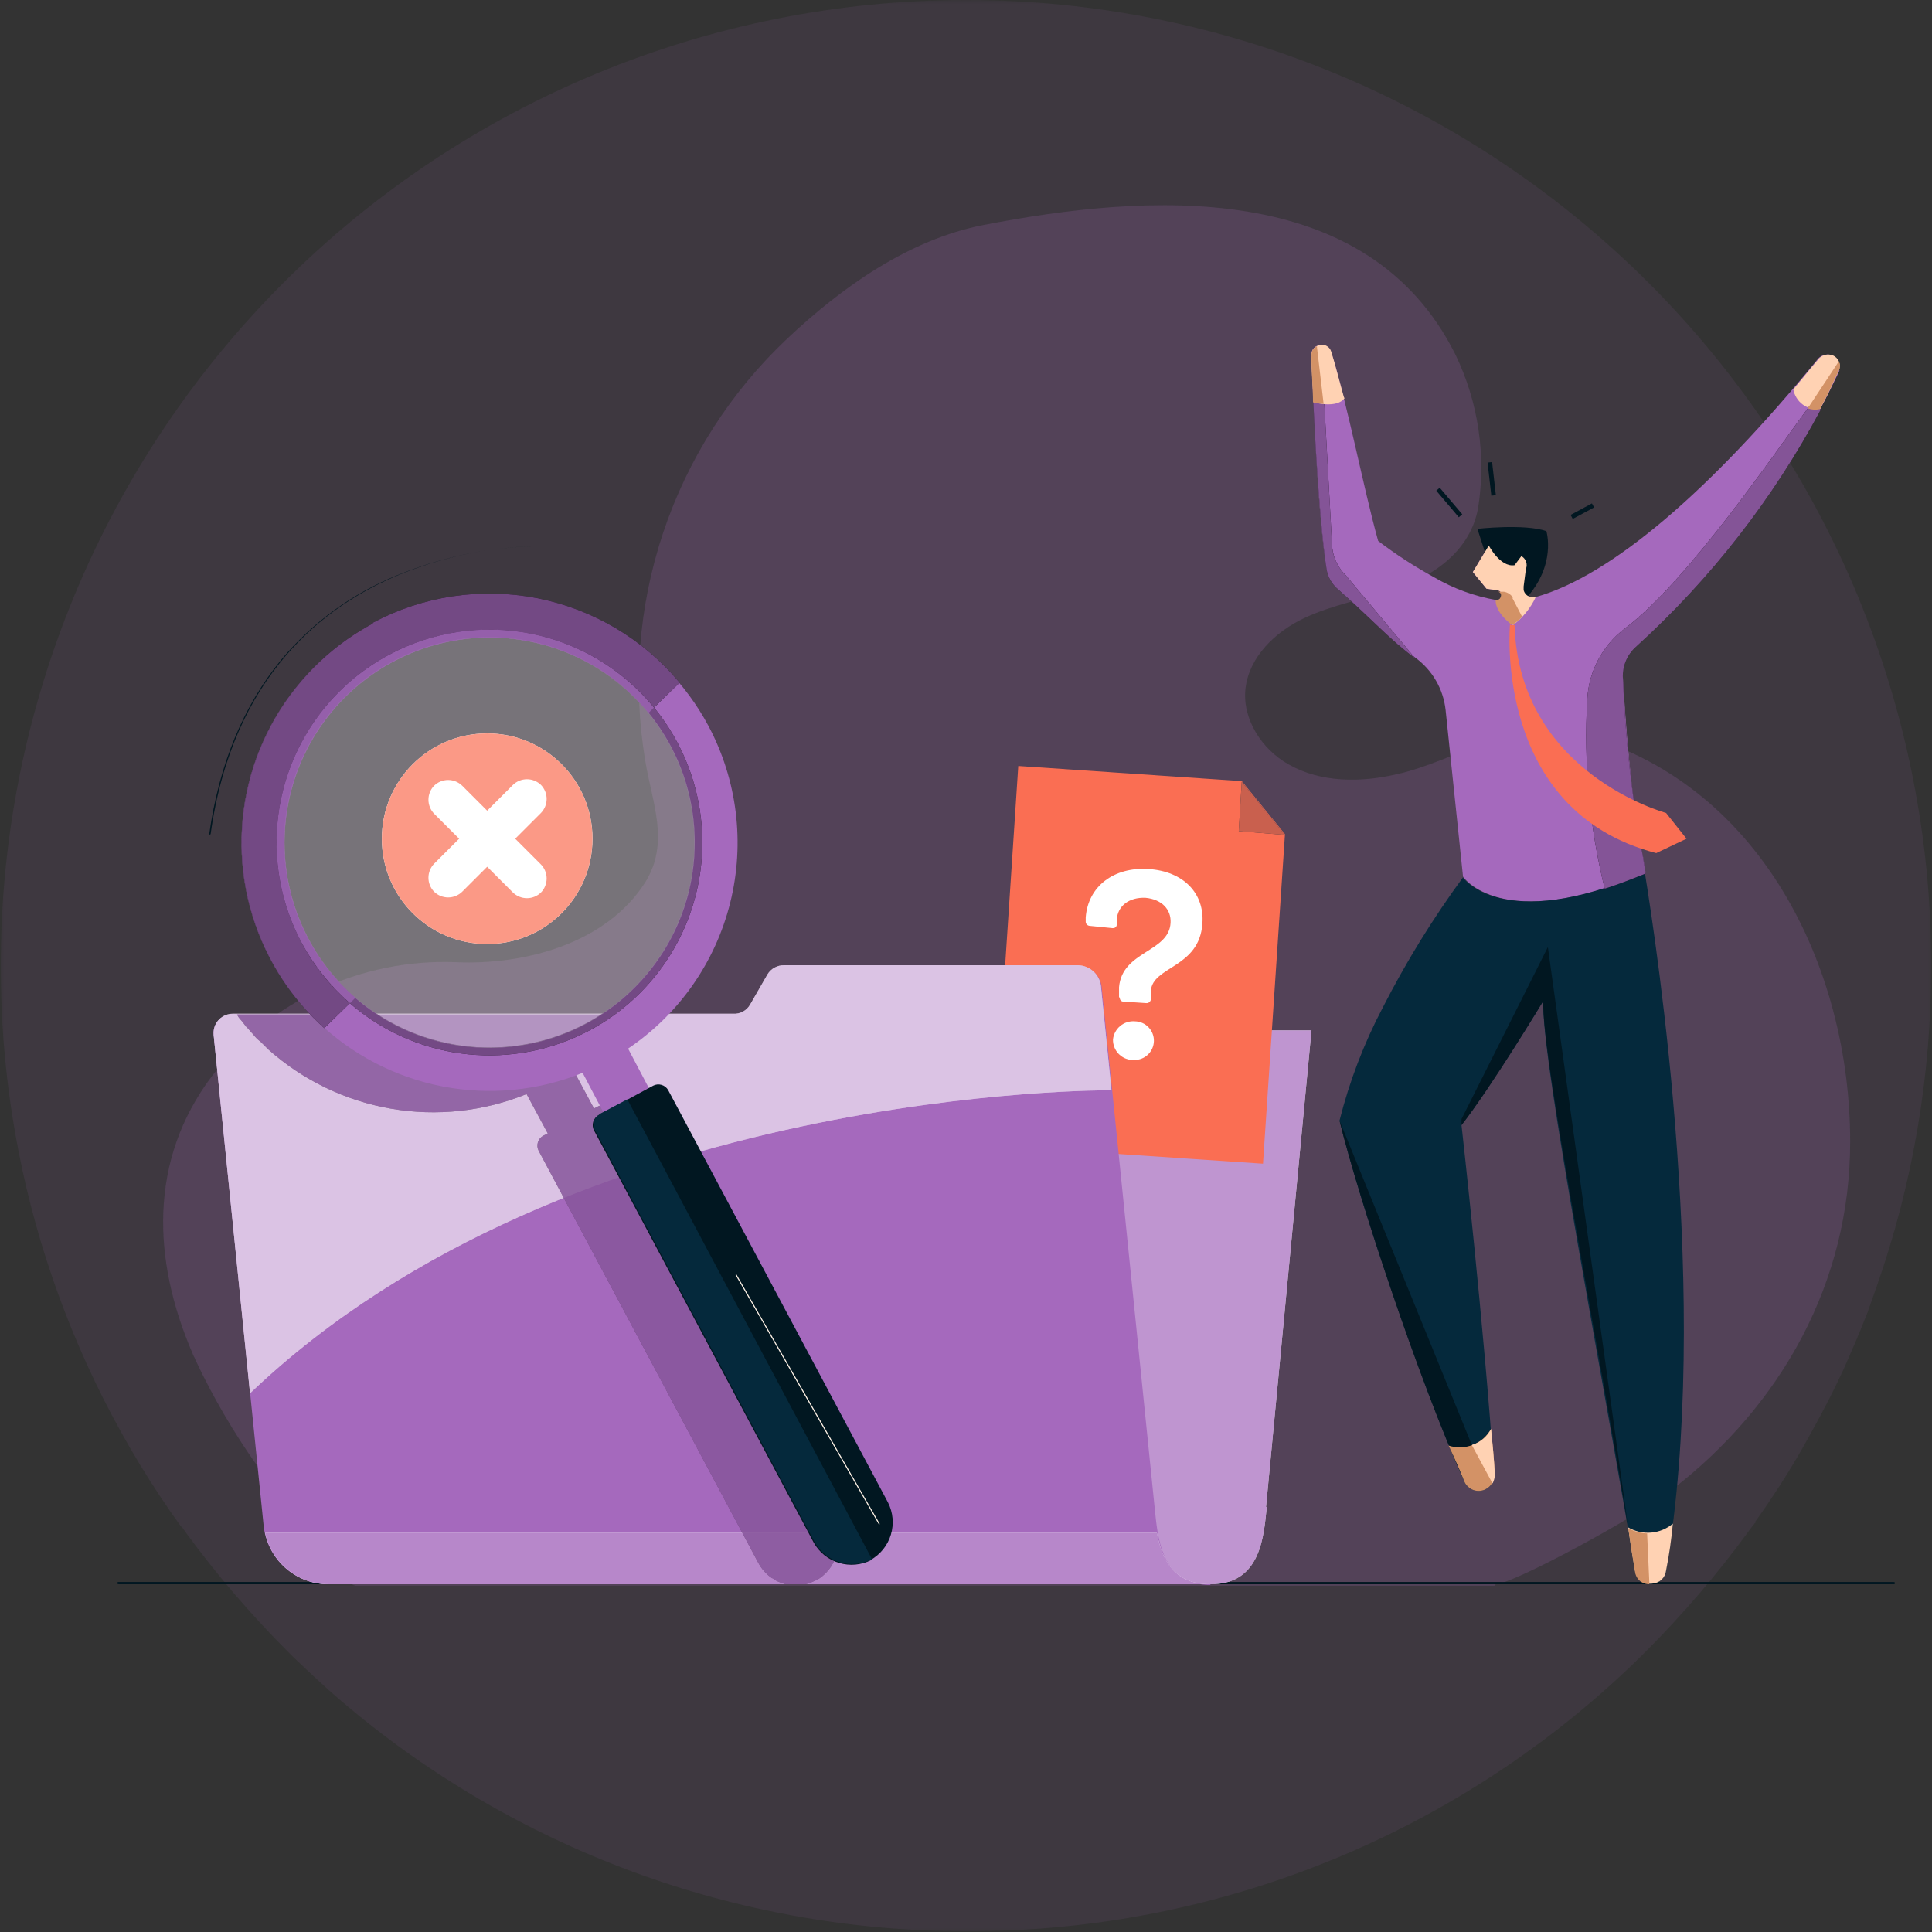 <svg width="255" height="255" viewBox="0 0 255 255" fill="none" xmlns="http://www.w3.org/2000/svg">
<rect x="0" y="0" width="255" height="255" fill="#333333" stroke="none"/>
<g clip-path="url(#clip0_3_5580)">
<mask id="mask0_3_5580" style="mask-type:luminance" maskUnits="userSpaceOnUse" x="0" y="0" width="255" height="255">
<path d="M255 0H0V255H255V0Z" fill="white"/>
</mask>
<g mask="url(#mask0_3_5580)">
<path opacity="0.1" d="M254.9 127.4C254.916 141.839 252.481 156.176 247.7 169.8C247.3 170.9 246.9 172.1 246.5 173.2C245.5 175.8 244.4 178.3 243.3 180.8C242 183.6 240.6 186.3 239.1 189C236.883 193.084 234.411 197.025 231.7 200.8V201C231.6 201 231.5 201.2 231.5 201.2L231.4 201.3C231.2 201.6 231 201.8 230.8 202.1C226.711 207.704 222.197 212.986 217.3 217.9L216.5 218.7C192.772 241.976 160.838 254.979 127.6 254.9C97.23 254.925 67.855 244.069 44.8 224.3C42.7 222.5 40.7 220.6 38.7 218.7L37.9 217.9C33.002 212.986 28.489 207.704 24.4 202.1C24.3 201.9 24.1 201.7 24 201.5H23.9C8.364 179.921 0.036 153.989 0.1 127.4C0.104 93.613 13.527 61.21 37.419 37.319C61.31 13.427 93.713 0.004 127.5 0C161.287 0.004 193.69 13.427 217.581 37.319C241.473 61.21 254.896 93.613 254.9 127.4Z" fill="#A569BD"/>
<path opacity="0.2" d="M197.4 209.1C199.6 209.1 215.8 200.4 220.7 196.6C235.2 185.4 244.2 169.2 244.2 150.7C244.2 127.5 232.2 103.1 208.2 96.8C199.9 94.6 192.1 100.5 184.3 102.2C179.6 103.3 174.3 103.3 170.1 100.9C166.5 98.9 163.9 94.8 164.4 90.8C164.9 86.7 168.3 83.4 172.1 81.6C175.9 79.8 180 79.1 184 77.8C189.2 76.1 194.1 72.7 195.1 67C196.172 60.118 195.126 53.073 192.1 46.8C180.5 23.5 151.4 25.5 129.8 29.7C120 31.6 111.1 37.9 103.9 44.7C96.418 51.755 90.795 60.55 87.532 70.302C84.27 80.055 83.469 90.463 85.2 100.6C86.1 106 88.4 111.2 85.2 116.4C80.1 124.5 69.3 127.4 60.2 127C54.026 126.751 47.881 127.983 42.279 130.592C36.678 133.201 31.782 137.113 28 142C19.6 153.1 20.1 166.3 25.4 178.6C25.5 178.9 25.7 179.2 25.8 179.5C28.087 184.362 30.798 189.013 33.9 193.4C35.8 196 37.7 198.6 39.8 201.1C40.9 202.4 45.5 209.3 47 209.3H197.3L197.4 209.1Z" fill="#A569BD"/>
<path d="M250.1 209.1H15.7C15.7 209.1 15.5 209.1 15.5 209C15.5 208.9 15.5 208.8 15.6 208.8H249.9C249.9 208.8 250.1 208.8 250.1 208.9C250.1 209 250.1 209.1 250 209.1H250.1Z" fill="#011721"/>
<path d="M242.6 48.9C242.681 48.716 242.725 48.519 242.728 48.318C242.732 48.117 242.695 47.918 242.62 47.732C242.546 47.545 242.435 47.376 242.294 47.233C242.153 47.09 241.985 46.977 241.8 46.9C241.493 46.786 241.16 46.764 240.841 46.835C240.522 46.906 240.23 47.067 240 47.3C225.9 64.6 212.7 76 202.7 78.8C202.536 78.848 202.364 78.862 202.194 78.843C202.024 78.824 201.86 78.77 201.711 78.686C201.562 78.603 201.431 78.49 201.326 78.355C201.221 78.22 201.144 78.065 201.1 77.9V77.4L201.4 75.1C201.526 74.792 201.535 74.449 201.424 74.135C201.314 73.822 201.091 73.56 200.8 73.4L199.9 74.6C198 74.9 196.5 72 196.5 72L194.4 75.5L196.2 77.7L197.6 77.9C197.686 77.905 197.771 77.928 197.848 77.966C197.926 78.004 197.995 78.057 198.052 78.123C198.109 78.188 198.152 78.264 198.179 78.346C198.206 78.428 198.217 78.514 198.21 78.601C198.204 78.687 198.18 78.771 198.14 78.848C198.101 78.925 198.047 78.993 197.981 79.049C197.914 79.105 197.838 79.147 197.755 79.173C197.673 79.199 197.586 79.208 197.5 79.2C194.609 78.697 191.832 77.681 189.3 76.2C186.716 74.789 184.242 73.184 181.9 71.4C179.9 64.2 177.9 53.5 175.7 46.5C175.587 46.16 175.347 45.876 175.031 45.709C174.714 45.541 174.345 45.502 174 45.6C173.716 45.668 173.468 45.839 173.302 46.078C173.136 46.318 173.064 46.611 173.1 46.9C173.7 63.8 174.6 72.3 175.1 75.1C175.266 76.018 175.722 76.859 176.4 77.5C181.6 82.1 183.4 84.3 186.8 86.8C187.91 87.608 188.84 88.639 189.529 89.828C190.217 91.016 190.65 92.335 190.8 93.7L193.1 115.7C193.1 115.7 198.2 123.4 217.2 115.2C217 114 216.9 113.3 216.9 113.3C215.2 105.4 214.5 94.5 214.2 89.4C214.16 88.633 214.292 87.867 214.586 87.158C214.88 86.448 215.329 85.814 215.9 85.3C227.18 75.06 236.322 62.689 242.8 48.9H242.6Z" fill="#A569BD"/>
<path d="M174.7 53.3C174.7 53.3 174 52.7 173.3 52.2C173.9 65.4 174.7 72.7 175.1 75.2C175.266 76.118 175.722 76.959 176.4 77.6C181.6 82.2 183.4 84.4 186.8 86.9L177.6 75.9C176.468 74.793 175.821 73.283 175.8 71.7L174.8 53.4L174.7 53.3Z" fill="black"/>
<path opacity="0.8" d="M174.7 53.3C174.7 53.3 174 52.7 173.3 52.2C173.9 65.4 174.7 72.7 175.1 75.2C175.266 76.118 175.722 76.959 176.4 77.6C181.6 82.2 183.4 84.4 186.8 86.9L177.6 75.9C176.468 74.793 175.821 73.283 175.8 71.7L174.8 53.4L174.7 53.3Z" fill="#A569BD"/>
<path d="M196 72.9L195 69.8C195 69.8 201.2 69.1 204.1 70.1C204.1 70.1 205.5 74.6 201.3 79.1L201 80.2L199.8 78.9L196.7 75.2L196 72.9Z" fill="#011721"/>
<path d="M201.1 77.4L201.4 75.1C201.526 74.792 201.535 74.449 201.424 74.135C201.314 73.822 201.091 73.56 200.8 73.4L199.9 74.6C198 74.9 196.5 72 196.5 72L194.4 75.5L196.2 77.7L197.6 77.9C197.686 77.905 197.771 77.928 197.848 77.966C197.926 78.004 197.995 78.057 198.052 78.123C198.109 78.188 198.152 78.264 198.179 78.346C198.206 78.428 198.217 78.515 198.21 78.601C198.204 78.687 198.18 78.771 198.14 78.848C198.101 78.925 198.047 78.993 197.981 79.049C197.914 79.105 197.838 79.147 197.755 79.173C197.673 79.199 197.586 79.208 197.5 79.2C197.5 81 199.7 82.5 199.7 82.5C200.988 81.531 202.018 80.261 202.7 78.8C202.536 78.848 202.364 78.863 202.194 78.843C202.024 78.824 201.86 78.77 201.711 78.686C201.562 78.603 201.431 78.49 201.326 78.355C201.221 78.22 201.144 78.065 201.1 77.9V77.4Z" fill="#FFD2B3"/>
<path d="M193.1 115.8C189.112 121.241 185.567 126.992 182.5 133C180.017 137.723 178.103 142.725 176.8 147.9C179.3 158.3 187.6 182.9 193.3 195.6C193.502 196.033 193.849 196.382 194.281 196.586C194.712 196.791 195.202 196.838 195.665 196.719C196.128 196.6 196.535 196.324 196.815 195.937C197.095 195.55 197.232 195.077 197.2 194.6C195.9 175.2 192.9 148.5 192.9 148.5C196.8 143.4 203.7 132.1 203.7 132.1C203.3 139.6 212.3 185.7 215.8 207.3C215.844 207.57 215.942 207.829 216.087 208.061C216.232 208.293 216.421 208.494 216.645 208.652C216.868 208.81 217.12 208.922 217.387 208.982C217.654 209.042 217.931 209.048 218.2 209C218.635 208.953 219.041 208.759 219.35 208.45C219.659 208.141 219.853 207.735 219.9 207.3C225.9 172.2 218.7 125.1 217.1 115.2C198.1 123.4 193 115.7 193 115.7L193.1 115.8Z" fill="#05293C"/>
<path d="M240.1 47.3C238.9 48.7 237.8 50.1 236.7 51.4C236.843 52.197 237.285 52.91 237.935 53.393C238.586 53.876 239.395 54.093 240.2 54C241.2 52.2 242 50.4 242.7 48.9C242.781 48.716 242.825 48.519 242.828 48.318C242.832 48.117 242.795 47.918 242.72 47.732C242.646 47.545 242.535 47.376 242.394 47.233C242.253 47.09 242.085 46.977 241.9 46.9C241.593 46.786 241.26 46.764 240.941 46.835C240.622 46.906 240.33 47.067 240.1 47.3Z" fill="#FFD2B3"/>
<path d="M214.9 201.6C215.2 203.7 215.5 205.6 215.8 207.3C215.844 207.57 215.942 207.829 216.087 208.061C216.232 208.293 216.421 208.494 216.645 208.652C216.868 208.81 217.12 208.922 217.387 208.982C217.654 209.042 217.931 209.048 218.2 209C218.635 208.953 219.041 208.759 219.35 208.45C219.659 208.141 219.853 207.735 219.9 207.3C220.305 205.25 220.605 203.181 220.8 201.1C219.988 201.781 218.985 202.195 217.929 202.284C216.873 202.374 215.815 202.135 214.9 201.6Z" fill="#FFD2B3"/>
<path d="M194.1 195.2L194.3 190.8L176.8 147.9C179.3 158.1 187.3 182.3 193.1 195.1H194.1V195.2Z" fill="#011721"/>
<path d="M197.3 194.6C197.2 192.6 197 190.6 196.8 188.6C196.267 189.559 195.416 190.304 194.395 190.705C193.373 191.106 192.244 191.14 191.2 190.8C192 192.5 192.7 194.1 193.3 195.6C193.502 196.033 193.849 196.382 194.281 196.586C194.712 196.791 195.202 196.838 195.665 196.719C196.128 196.6 196.535 196.324 196.815 195.937C197.095 195.55 197.232 195.077 197.2 194.6H197.3Z" fill="#D39266"/>
<path d="M192.9 147.7V148.5C196.9 143.4 203.7 132.1 203.7 132.1C203.4 139 211.1 178.2 214.9 201.6L204.3 125L192.9 147.7Z" fill="#011721"/>
<path d="M240.2 54C240.2 54 239.8 52.3 238.6 53.9C234.3 59.7 222.7 76.8 214.4 83C212.957 84.102 211.772 85.504 210.925 87.11C210.079 88.716 209.593 90.487 209.5 92.3C209.014 100.701 209.789 109.128 211.8 117.3C213.4 116.8 215.2 116.1 217.2 115.3C217 114.1 216.9 113.4 216.9 113.4C215.412 105.511 214.509 97.522 214.2 89.5C214.16 88.733 214.292 87.967 214.586 87.258C214.88 86.548 215.329 85.914 215.9 85.4C225.771 76.446 234.025 65.858 240.3 54.1L240.2 54Z" fill="black"/>
<path opacity="0.8" d="M240.2 54C240.2 54 239.8 52.3 238.6 53.9C234.3 59.7 222.7 76.8 214.4 83C212.957 84.102 211.772 85.504 210.925 87.11C210.079 88.716 209.593 90.487 209.5 92.3C209.014 100.701 209.789 109.128 211.8 117.3C213.4 116.8 215.2 116.1 217.2 115.3C217 114.1 216.9 113.4 216.9 113.4C215.412 105.511 214.509 97.522 214.2 89.5C214.16 88.733 214.292 87.967 214.586 87.258C214.88 86.548 215.329 85.914 215.9 85.4C225.771 76.446 234.025 65.858 240.3 54.1L240.2 54Z" fill="#A569BD"/>
<path d="M199.3 82.4C199.3 82.4 197 107 218.6 112.6L222.6 110.7L219.9 107.3C219.9 107.3 200.5 102.1 199.9 82.5H199.4L199.3 82.4Z" fill="#FA6E53"/>
<path d="M199.7 78.9C199.569 78.689 199.394 78.508 199.187 78.37C198.98 78.232 198.746 78.14 198.5 78.1H197.6C197.677 78.091 197.755 78.101 197.827 78.13C197.899 78.159 197.963 78.205 198.013 78.264C198.062 78.324 198.096 78.395 198.112 78.471C198.127 78.547 198.123 78.626 198.1 78.7C198 79.1 197.7 79.3 197.4 79.2C197.4 81 199.6 82.5 199.6 82.5C200.077 82.189 200.514 81.819 200.9 81.4L199.6 78.9H199.7Z" fill="#D39266"/>
<path d="M242.7 47.7L238.6 53.9C239.113 54.085 239.668 54.12 240.2 54C241.2 52.2 242 50.4 242.7 48.9C242.798 48.715 242.85 48.509 242.85 48.3C242.85 48.091 242.798 47.885 242.7 47.7Z" fill="#D39266"/>
<path d="M194.3 190.8L197 195.8C197.193 195.429 197.296 195.018 197.3 194.6C197.2 192.6 197 190.6 196.8 188.6C196.553 189.105 196.203 189.553 195.772 189.915C195.342 190.276 194.84 190.544 194.3 190.7V190.8Z" fill="#FFD2B3"/>
<path d="M217.5 202.4C216.591 202.369 215.702 202.129 214.9 201.7C215.2 203.8 215.5 205.7 215.8 207.4C215.841 207.872 216.061 208.31 216.414 208.626C216.767 208.942 217.227 209.111 217.7 209.1L217.4 202.4H217.5Z" fill="#D39266"/>
<path d="M177.4 52.5C176.8 50.4 176.3 48.3 175.7 46.4C175.649 46.23 175.563 46.073 175.447 45.939C175.332 45.804 175.189 45.696 175.028 45.621C174.868 45.545 174.694 45.504 174.516 45.501C174.339 45.497 174.163 45.531 174 45.6C173.727 45.686 173.491 45.861 173.328 46.096C173.165 46.331 173.085 46.614 173.1 46.9C173.1 49.1 173.3 51.2 173.4 53.1C173.4 53.1 176.5 54 177.5 52.5H177.4Z" fill="#FFD2B3"/>
<path d="M173.8 45.7C173 46.1 173.1 46.7 173.1 47.3C173.1 49.4 173.3 51.3 173.3 53.1C173.757 53.222 174.227 53.29 174.7 53.3L173.8 45.6V45.7Z" fill="#D39266"/>
<path d="M167.1 198.9L173.1 136H97.1V209.1H159.8C166.5 209.1 166.8 202.6 167.2 198.9H167.1Z" fill="white"/>
<path opacity="0.7" d="M167.1 198.9L173.1 136H97.1V209.1H159.8C166.5 209.1 166.8 202.6 167.2 198.9H167.1Z" fill="#A569BD"/>
<path d="M166.8 153.6L131.1 151.2L134.4 101.1L163.9 103.1L169.6 110.1L166.7 153.6H166.8Z" fill="#FA6E53"/>
<path d="M147.7 131.6V130.3C148.1 125.5 154.3 125.7 154.5 121.8C154.6 120 153.3 118.7 151.2 118.5C149 118.4 147.5 119.6 147.4 121.4V122C147.404 122.067 147.394 122.134 147.37 122.196C147.347 122.259 147.31 122.315 147.263 122.363C147.215 122.41 147.159 122.447 147.096 122.47C147.034 122.494 146.967 122.504 146.9 122.5H146.8L143.8 122.2C143.655 122.185 143.521 122.114 143.428 122.002C143.335 121.889 143.289 121.745 143.3 121.6V121.1C143.6 117 147 114.4 151.6 114.7C156.2 115 159 117.9 158.7 121.9C158.3 127.8 152.1 127.5 151.9 130.8V131.9C151.885 132.045 151.814 132.178 151.702 132.272C151.589 132.365 151.445 132.411 151.3 132.4L148.3 132.2C148.233 132.204 148.166 132.194 148.104 132.17C148.041 132.147 147.985 132.11 147.937 132.063C147.89 132.015 147.853 131.959 147.83 131.896C147.806 131.834 147.796 131.767 147.8 131.7L147.7 131.6ZM146.9 137.2C146.973 136.5 147.318 135.857 147.86 135.408C148.402 134.959 149.099 134.741 149.8 134.8C150.476 134.813 151.12 135.095 151.588 135.582C152.057 136.07 152.313 136.724 152.3 137.4C152.287 138.076 152.005 138.72 151.518 139.188C151.03 139.657 150.376 139.913 149.7 139.9H149.4C148.715 139.861 148.072 139.558 147.606 139.054C147.139 138.551 146.886 137.886 146.9 137.2Z" fill="white"/>
<path d="M163.9 103.1L163.5 109.7L169.6 110.2L163.9 103.2V103.1Z" fill="#05293C"/>
<path opacity="0.8" d="M163.9 103.1L163.5 109.7L169.6 110.2L163.9 103.2V103.1Z" fill="#FA6E53"/>
<path d="M159.7 209.1H43.4C41.266 209.115 39.203 208.335 37.613 206.911C36.023 205.488 35.02 203.523 34.8 201.4L28.2 136.6C28.128 135.965 28.307 135.327 28.7 134.822C29.092 134.317 29.666 133.986 30.3 133.9H96.9C97.34 133.91 97.774 133.805 98.16 133.594C98.547 133.384 98.871 133.075 99.1 132.7L101.4 128.7C101.621 128.317 101.943 128.002 102.331 127.79C102.719 127.578 103.158 127.478 103.6 127.5H142.4C143.14 127.519 143.848 127.802 144.398 128.297C144.948 128.792 145.303 129.467 145.4 130.2L152.4 199C152.8 202.7 153.1 209.2 159.8 209.2L159.7 209.1Z" fill="#A569BD"/>
<path d="M146.7 143.9L145.3 130.1C145.203 129.367 144.848 128.692 144.298 128.197C143.748 127.702 143.04 127.419 142.3 127.4H103.5C103.06 127.39 102.626 127.495 102.239 127.706C101.853 127.916 101.529 128.225 101.3 128.6L99 132.6C98.779 132.983 98.457 133.298 98.069 133.51C97.681 133.722 97.242 133.822 96.8 133.8H30.7C30.055 133.804 29.437 134.055 28.972 134.502C28.507 134.948 28.23 135.556 28.2 136.2V136.6L33 183.9C75.5 143.3 146.7 143.9 146.7 143.9Z" fill="white"/>
<path opacity="0.4" d="M146.7 143.9L145.3 130.1C145.203 129.367 144.848 128.692 144.298 128.197C143.748 127.702 143.04 127.419 142.3 127.4H103.5C103.06 127.39 102.626 127.495 102.239 127.706C101.853 127.916 101.529 128.225 101.3 128.6L99 132.6C98.779 132.983 98.457 133.298 98.069 133.51C97.681 133.722 97.242 133.822 96.8 133.8H30.7C30.055 133.804 29.437 134.055 28.972 134.502C28.507 134.948 28.23 135.556 28.2 136.2V136.6L33 183.9C75.5 143.3 146.7 143.9 146.7 143.9Z" fill="#A569BD"/>
<path d="M43.4 209.1H159.7C154.8 209.1 153.3 205.6 152.7 202.3H35C35.405 204.226 36.461 205.954 37.991 207.193C39.521 208.432 41.431 209.105 43.4 209.1Z" fill="white"/>
<path opacity="0.8" d="M43.4 209.1H159.7C154.8 209.1 153.3 205.6 152.7 202.3H35C35.405 204.226 36.461 205.954 37.991 207.193C39.521 208.432 41.431 209.105 43.4 209.1Z" fill="#A569BD"/>
<path opacity="0.5" d="M107.7 208.6C108.998 207.882 109.964 206.687 110.394 205.267C110.823 203.848 110.682 202.317 110 201L81 146.6C80.812 146.258 80.497 146.003 80.123 145.891C79.749 145.778 79.345 145.818 79 146L78.4 146.3L75.6 141.1C78.515 139.102 81.111 136.674 83.3 133.9H31.3C31.307 133.977 31.343 134.048 31.4 134.1C31.454 134.208 31.521 134.309 31.6 134.4C31.891 134.713 32.158 135.048 32.4 135.4C32.4 135.427 32.41 135.452 32.429 135.471C32.448 135.489 32.473 135.5 32.5 135.5C32.8 135.8 33.1 136.2 33.4 136.5C33.681 136.881 34.019 137.219 34.4 137.5L35.4 138.5C39.964 142.573 45.578 145.285 51.606 146.328C57.634 147.371 63.833 146.703 69.5 144.4L72.3 149.6L71.7 149.9C71.358 150.088 71.103 150.403 70.991 150.777C70.878 151.151 70.918 151.555 71.1 151.9L100.1 206.3C100.534 207.099 101.151 207.784 101.9 208.3C102.1 208.3 102.2 208.5 102.4 208.6C102.815 208.81 103.251 208.977 103.7 209.1H106.3C106.754 208.995 107.192 208.826 107.6 208.6H107.7Z" fill="black"/>
<path opacity="0.7" d="M107.7 208.6C108.998 207.882 109.964 206.687 110.394 205.267C110.823 203.848 110.682 202.317 110 201L81 146.6C80.812 146.258 80.497 146.003 80.123 145.891C79.749 145.778 79.345 145.818 79 146L78.4 146.3L75.6 141.1C78.515 139.102 81.111 136.674 83.3 133.9H31.3C31.307 133.977 31.343 134.048 31.4 134.1C31.454 134.208 31.521 134.309 31.6 134.4C31.891 134.713 32.158 135.048 32.4 135.4C32.4 135.427 32.41 135.452 32.429 135.471C32.448 135.489 32.473 135.5 32.5 135.5C32.8 135.8 33.1 136.2 33.4 136.5C33.681 136.881 34.019 137.219 34.4 137.5L35.4 138.5C39.964 142.573 45.578 145.285 51.606 146.328C57.634 147.371 63.833 146.703 69.5 144.4L72.3 149.6L71.7 149.9C71.358 150.088 71.103 150.403 70.991 150.777C70.878 151.151 70.918 151.555 71.1 151.9L100.1 206.3C100.534 207.099 101.151 207.784 101.9 208.3C102.1 208.3 102.2 208.5 102.4 208.6C102.815 208.81 103.251 208.977 103.7 209.1H106.3C106.754 208.995 107.192 208.826 107.6 208.6H107.7Z" fill="#A569BD"/>
<path d="M64.3 124.6C71.977 124.6 78.2 118.377 78.2 110.7C78.2 103.023 71.977 96.8 64.3 96.8C56.623 96.8 50.4 103.023 50.4 110.7C50.4 118.377 56.623 124.6 64.3 124.6Z" fill="white"/>
<path d="M64.3 124.6C71.977 124.6 78.2 118.377 78.2 110.7C78.2 103.023 71.977 96.8 64.3 96.8C56.623 96.8 50.4 103.023 50.4 110.7C50.4 118.377 56.623 124.6 64.3 124.6Z" fill="#FA6E53"/>
<path d="M67.7 117.8L57.3 107.4C56.819 106.904 56.55 106.241 56.55 105.55C56.55 104.859 56.819 104.196 57.3 103.7C57.796 103.219 58.459 102.95 59.15 102.95C59.841 102.95 60.504 103.219 61 103.7L71.4 114.1C71.881 114.596 72.15 115.259 72.15 115.95C72.15 116.641 71.881 117.304 71.4 117.8C70.904 118.281 70.241 118.55 69.55 118.55C68.859 118.55 68.196 118.281 67.7 117.8Z" fill="white"/>
<path d="M71.4 107.3L61 117.7C60.504 118.181 59.841 118.45 59.15 118.45C58.459 118.45 57.796 118.181 57.3 117.7C56.819 117.204 56.55 116.541 56.55 115.85C56.55 115.159 56.819 114.496 57.3 114L67.7 103.6C68.196 103.119 68.859 102.85 69.55 102.85C70.241 102.85 70.904 103.119 71.4 103.6C71.881 104.096 72.15 104.759 72.15 105.45C72.15 106.141 71.881 106.804 71.4 107.3Z" fill="white"/>
<path d="M93.5 95.8C90.516 90.22 85.979 85.624 80.438 82.567C74.897 79.511 68.589 78.126 62.278 78.579C55.966 79.032 49.921 81.304 44.873 85.12C39.825 88.937 35.991 94.134 33.835 100.083C31.679 106.032 31.293 112.479 32.723 118.643C34.153 124.807 37.339 130.425 41.894 134.817C46.45 139.209 52.181 142.187 58.393 143.391C64.605 144.595 71.034 143.973 76.9 141.6L81 149.4L87 146.2L82.9 138.4C89.621 133.866 94.424 127.003 96.382 119.136C98.339 111.268 97.313 102.955 93.5 95.8ZM77.3 135.1C72.573 137.612 67.207 138.666 61.881 138.128C56.555 137.59 51.508 135.486 47.379 132.08C43.249 128.674 40.222 124.12 38.681 118.993C37.14 113.867 37.153 108.399 38.719 103.28C40.286 98.162 43.335 93.622 47.481 90.237C51.627 86.851 56.684 84.77 62.013 84.259C67.341 83.747 72.702 84.827 77.416 87.362C82.131 89.897 85.988 93.773 88.5 98.5C91.866 104.839 92.577 112.255 90.477 119.119C88.377 125.982 83.637 131.73 77.3 135.1Z" fill="#A569BD"/>
<path d="M49.2 82.3C44.554 84.797 40.577 88.376 37.606 92.733C34.634 97.091 32.755 102.1 32.127 107.337C31.5 112.574 32.142 117.886 33.999 122.822C35.857 127.759 38.876 132.176 42.8 135.7L46.9 131.7C41.48 127.001 38.145 120.343 37.628 113.188C37.111 106.034 39.454 98.966 44.142 93.536C48.83 88.106 55.48 84.758 62.634 84.227C69.788 83.695 76.861 86.023 82.3 90.7C83.499 91.733 84.604 92.87 85.6 94.1L89.7 90.1C84.889 84.325 78.233 80.385 70.855 78.946C63.477 77.507 55.829 78.656 49.2 82.2V82.3Z" fill="black"/>
<path opacity="0.7" d="M49.2 82.3C44.554 84.797 40.577 88.376 37.606 92.733C34.634 97.091 32.755 102.1 32.127 107.337C31.5 112.574 32.142 117.886 33.999 122.822C35.857 127.759 38.876 132.176 42.8 135.7L46.9 131.7C41.48 127.001 38.145 120.343 37.628 113.188C37.111 106.034 39.454 98.966 44.142 93.536C48.83 88.106 55.48 84.758 62.634 84.227C69.788 83.695 76.861 86.023 82.3 90.7C83.499 91.733 84.604 92.87 85.6 94.1L89.7 90.1C84.889 84.325 78.233 80.385 70.855 78.946C63.477 77.507 55.829 78.656 49.2 82.2V82.3Z" fill="#A569BD"/>
<path d="M115 205.9C113.682 206.575 112.153 206.712 110.736 206.283C109.319 205.854 108.123 204.892 107.4 203.6L78.4 149.2C78.218 148.855 78.178 148.451 78.291 148.077C78.403 147.703 78.658 147.388 79 147.2L86.2 143.3C86.545 143.118 86.949 143.078 87.323 143.191C87.697 143.303 88.012 143.558 88.2 143.9L117.2 198.3C117.875 199.618 118.012 201.147 117.583 202.564C117.154 203.981 116.192 205.177 114.9 205.9H115Z" fill="#011721"/>
<path d="M79.1 147.1C78.758 147.288 78.503 147.603 78.391 147.977C78.278 148.351 78.318 148.755 78.5 149.1L107.5 203.5C108.218 204.798 109.413 205.764 110.833 206.194C112.252 206.623 113.783 206.482 115.1 205.8L82.8 145.1L79.2 147L79.1 147.1Z" fill="#05293C"/>
<path d="M89.4 98C86.789 93.095 82.783 89.074 77.887 86.447C72.991 83.819 67.426 82.702 61.895 83.237C56.365 83.772 51.117 85.934 46.816 89.452C42.514 92.969 39.352 97.683 37.73 102.998C36.108 108.312 36.098 113.988 37.702 119.308C39.305 124.628 42.45 129.353 46.739 132.886C51.028 136.418 56.269 138.6 61.797 139.154C67.326 139.708 72.895 138.611 77.8 136C81.058 134.268 83.942 131.91 86.288 129.062C88.635 126.215 90.397 122.933 91.474 119.404C92.551 115.875 92.923 112.168 92.567 108.495C92.211 104.823 91.135 101.256 89.4 98ZM77.3 135.1C72.573 137.612 67.207 138.666 61.881 138.128C56.555 137.59 51.508 135.486 47.379 132.08C43.249 128.674 40.222 124.12 38.681 118.993C37.14 113.867 37.153 108.399 38.719 103.28C40.286 98.162 43.335 93.622 47.481 90.237C51.627 86.851 56.684 84.77 62.013 84.259C67.341 83.747 72.702 84.827 77.416 87.362C82.131 89.897 85.988 93.773 88.5 98.5C91.866 104.839 92.577 112.255 90.477 119.119C88.377 125.982 83.637 131.73 77.3 135.1Z" fill="black"/>
<path opacity="0.7" d="M89.4 98C86.789 93.095 82.783 89.074 77.887 86.447C72.991 83.819 67.426 82.702 61.895 83.237C56.365 83.772 51.117 85.934 46.816 89.452C42.514 92.969 39.352 97.683 37.73 102.998C36.108 108.312 36.098 113.988 37.702 119.308C39.305 124.628 42.45 129.353 46.739 132.886C51.028 136.418 56.269 138.6 61.797 139.154C67.326 139.708 72.895 138.611 77.8 136C81.058 134.268 83.942 131.91 86.288 129.062C88.635 126.215 90.397 122.933 91.474 119.404C92.551 115.875 92.923 112.168 92.567 108.495C92.211 104.823 91.135 101.256 89.4 98ZM77.3 135.1C72.573 137.612 67.207 138.666 61.881 138.128C56.555 137.59 51.508 135.486 47.379 132.08C43.249 128.674 40.222 124.12 38.681 118.993C37.14 113.867 37.153 108.399 38.719 103.28C40.286 98.162 43.335 93.622 47.481 90.237C51.627 86.851 56.684 84.77 62.013 84.259C67.341 83.747 72.702 84.827 77.416 87.362C82.131 89.897 85.988 93.773 88.5 98.5C91.866 104.839 92.577 112.255 90.477 119.119C88.377 125.982 83.637 131.73 77.3 135.1Z" fill="#A569BD"/>
<path opacity="0.3" d="M64.6 138.3C79.567 138.3 91.7 126.167 91.7 111.2C91.7 96.233 79.567 84.1 64.6 84.1C49.633 84.1 37.5 96.233 37.5 111.2C37.5 126.167 49.633 138.3 64.6 138.3Z" fill="white"/>
<path opacity="0.7" d="M51.4 86.4C48.142 88.132 45.258 90.49 42.911 93.338C40.565 96.185 38.803 99.467 37.726 102.996C36.649 106.525 36.277 110.232 36.633 113.905C36.989 117.577 38.065 121.144 39.8 124.4C41.441 127.426 43.608 130.135 46.2 132.4L46.9 131.7C41.48 127.001 38.145 120.343 37.628 113.188C37.111 106.034 39.454 98.966 44.142 93.536C48.83 88.106 55.48 84.758 62.634 84.227C69.788 83.695 76.861 86.023 82.3 90.7C83.499 91.733 84.604 92.87 85.6 94.1L86.3 93.4C82.197 88.368 76.472 84.918 70.105 83.641C63.739 82.364 57.127 83.339 51.4 86.4Z" fill="#A569BD"/>
<path d="M190.028 64.374L189.57 64.762L192.545 68.27L193.003 67.882L190.028 64.374Z" fill="#011721"/>
<path d="M196.937 60.985L196.341 61.053L196.838 65.427L197.435 65.359L196.937 60.985Z" fill="#011721"/>
<path d="M210.116 66.444L207.299 67.961L207.583 68.489L210.401 66.972L210.116 66.444Z" fill="#011721"/>
<path d="M27.6 110.2C28.9 100.9 32.1 93.2 37.1 87.1C41.232 82.154 46.522 78.307 52.5 75.9C59.058 73.2 66.11 71.906 73.2 72.1C66.142 71.897 59.121 73.192 52.6 75.9C42.9 79.9 30.7 89.1 27.8 110.1L27.6 110.2Z" fill="#011721"/>
<path d="M116 201.2L97.1 168.3V168.2H97.2L116.1 201.1V201.2H116Z" fill="#FFF2E6"/>
</g>
</g>
<defs>
<clipPath id="clip0_3_5580">
<rect width="255" height="255" fill="white"/>
</clipPath>
</defs>
</svg>
